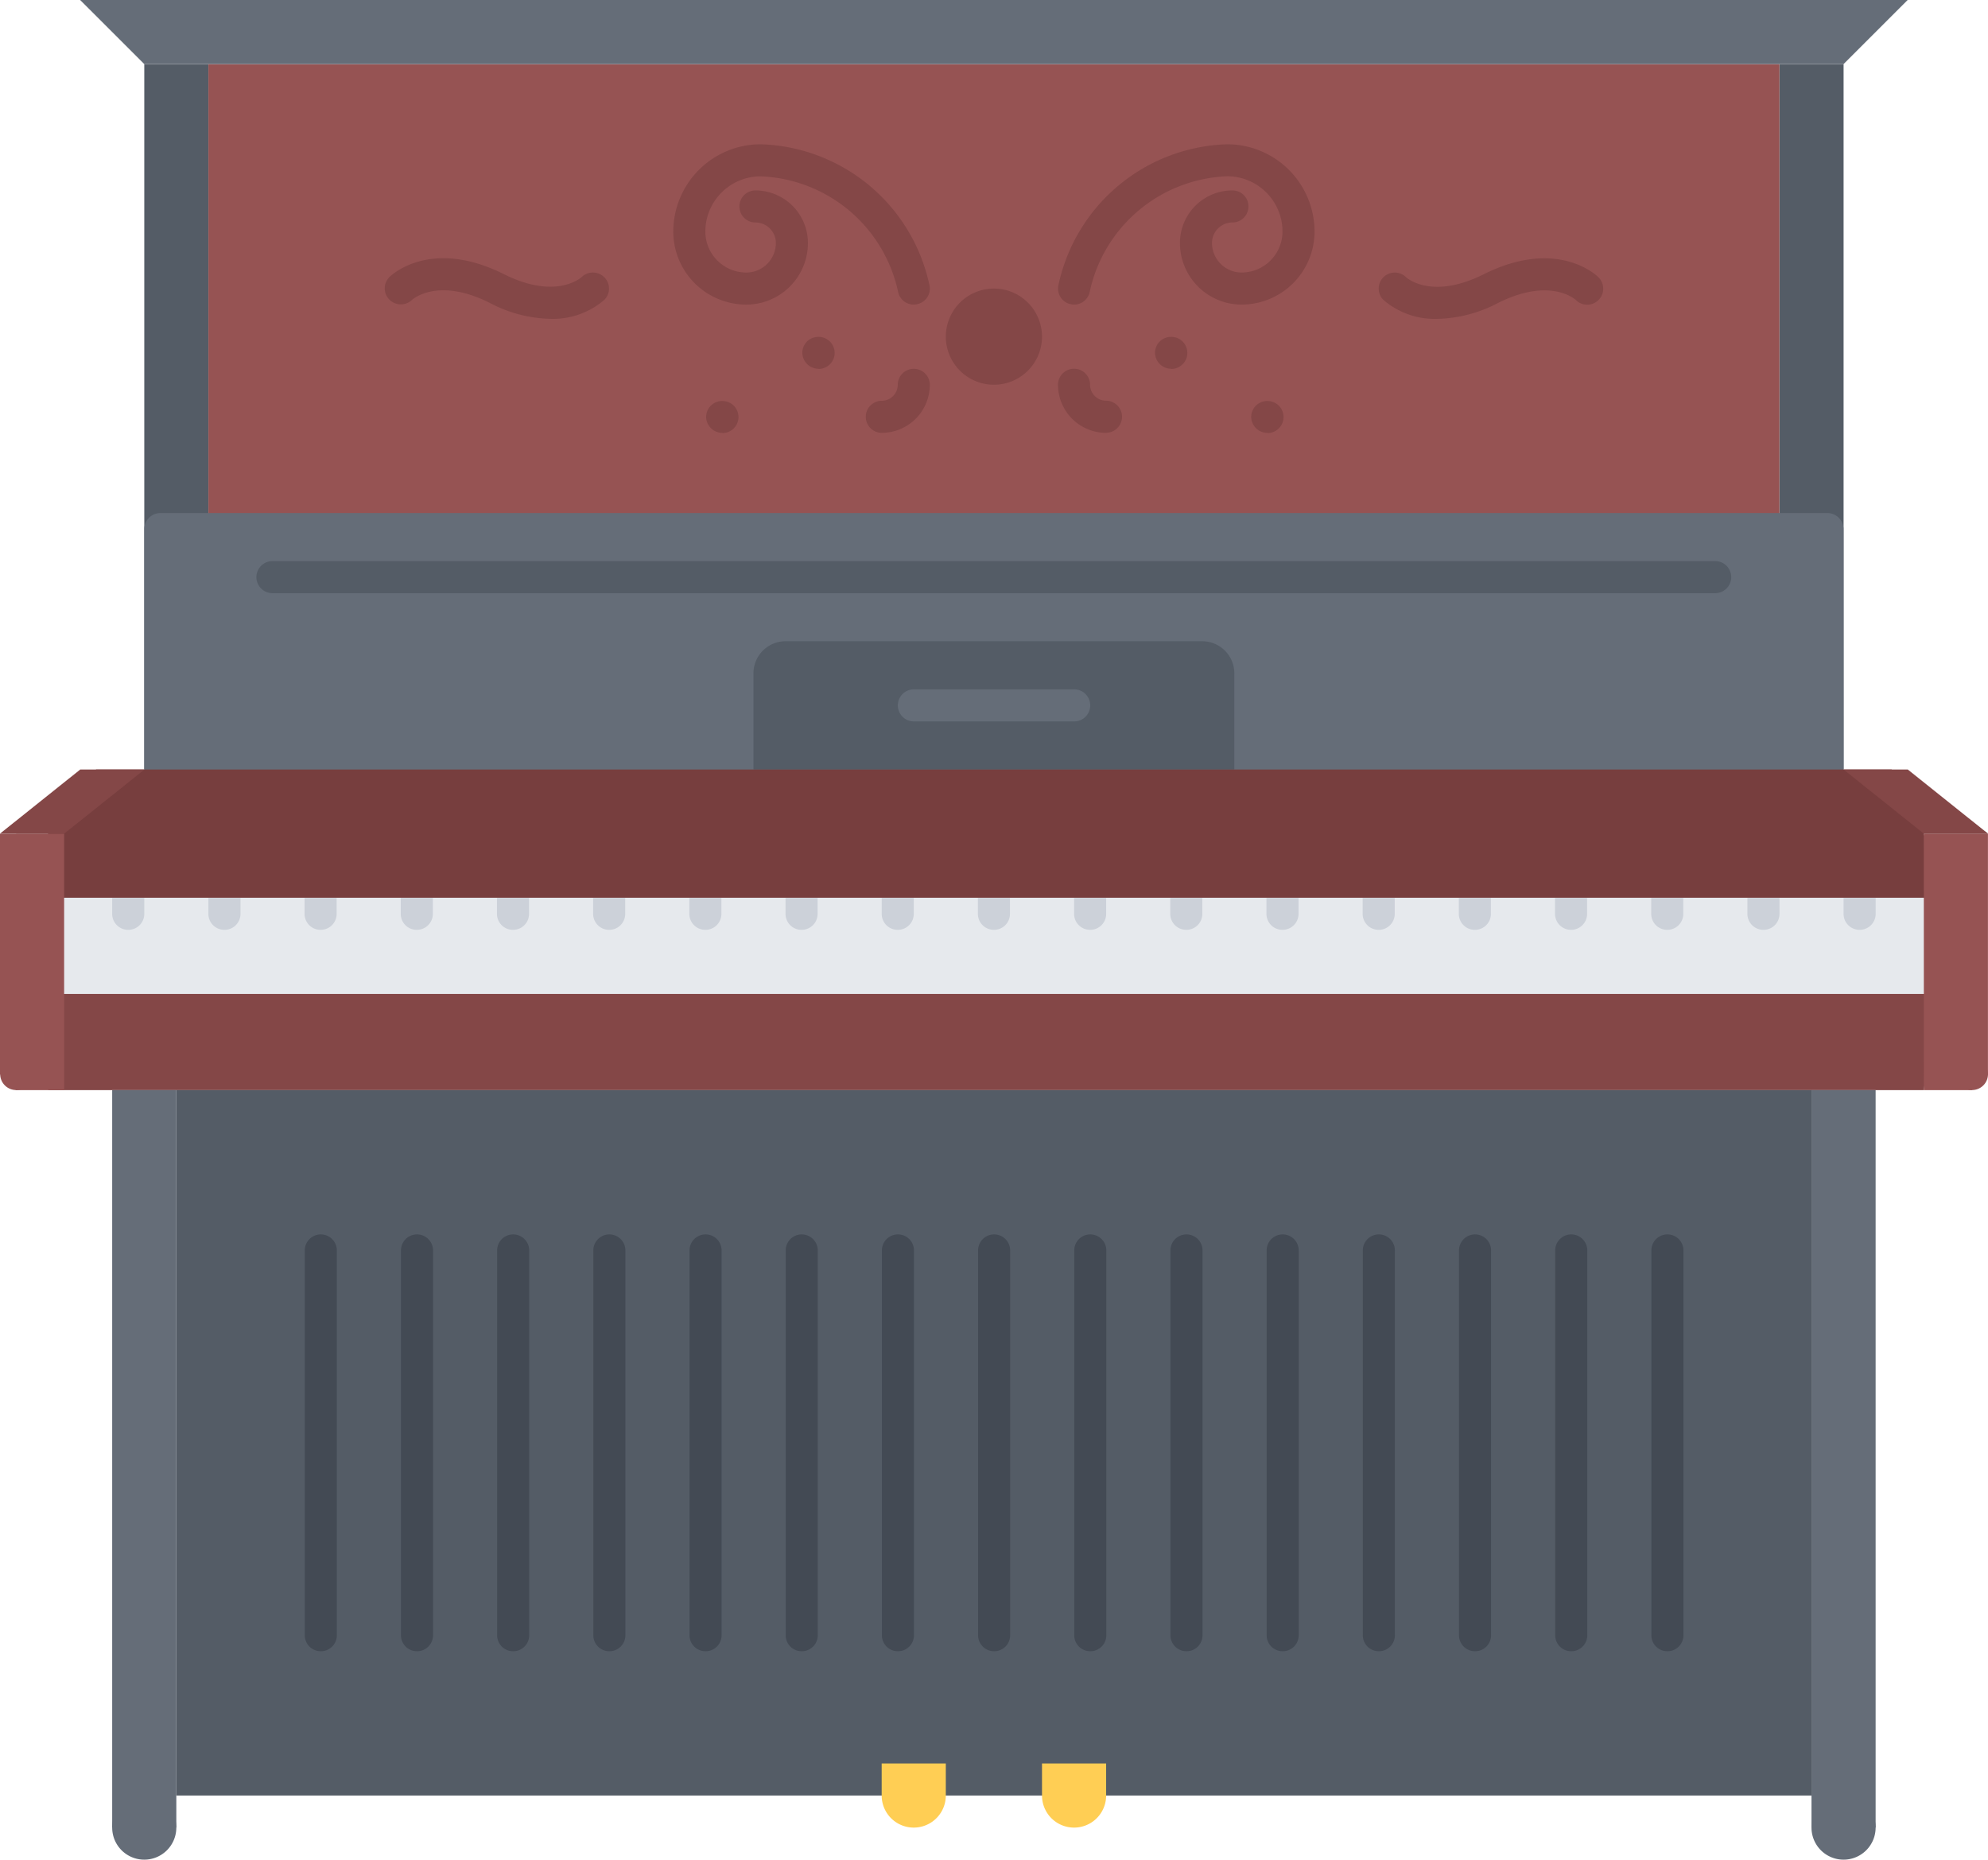 <svg xmlns="http://www.w3.org/2000/svg" width="74.832" height="70" viewBox="0 0 74.832 70"><g transform="translate(0 -0.016)"><path d="M82.6,244.843h-70.6v-4.828H83.2Zm0,0" transform="translate(-10.183 -203.793)" fill="#844747"/><path d="M11.992,224.016H83.2v3.621H11.992Zm0,0" transform="translate(-10.183 -190.207)" fill="#e6e9ed"/><path d="M36,16.016h2.414V42.567H36Zm0,0" transform="translate(-30.569 -13.586)" fill="#545c66"/><path d="M443.984,16.016H446.4V42.567h-2.414Zm0,0" transform="translate(-377.004 -13.586)" fill="#545c66"/><path d="M52,128.016h59.136v9.655H52Zm0,0" transform="translate(-44.155 -108.69)" fill="#7f4545"/><path d="M52,16.016h59.136v16.9H52Zm0,0" transform="translate(-44.155 -13.586)" fill="#965353"/><path d="M99.952,138.274a.605.605,0,0,1-.6.6H36.588a.605.605,0,0,1-.6-.6v-9.655a.605.605,0,0,1,.6-.6H99.349a.605.605,0,0,1,.6.6Zm0,0" transform="translate(-30.556 -108.69)" fill="#656d78"/><path d="M86.377,2.429H22.414L20,.016H88.791Zm0,0" transform="translate(-16.983)" fill="#656d78"/><path d="M204.889,160.016H189.2a1.206,1.206,0,0,0-1.207,1.207v3.621h18.1v-3.621A1.206,1.206,0,0,0,204.889,160.016Zm0,0" transform="translate(-159.631 -135.862)" fill="#545c66"/><path d="M239.613,73.826a1.81,1.81,0,1,1-1.81-1.81A1.81,1.81,0,0,1,239.613,73.826Zm0,0" transform="translate(-200.39 -61.138)" fill="#844747"/><path d="M118.911,141.223H64.6a.6.6,0,1,1,0-1.207h54.308a.6.6,0,1,1,0,1.207Zm0,0" transform="translate(-54.345 -118.879)" fill="#545c66"/><path d="M230.63,173.223H224.6a.6.6,0,1,1,0-1.207h6.034a.6.6,0,0,1,0,1.207Zm0,0" transform="translate(-190.2 -146.052)" fill="#656d78"/><g transform="translate(14.484 5.447)"><path d="M177.044,42.05a.6.6,0,0,1-.585-.457,5.508,5.508,0,0,0-5.18-4.37,2.081,2.081,0,0,0-2.08,2.08,1.543,1.543,0,0,0,1.541,1.541,1.114,1.114,0,0,0,1.113-1.113.77.77,0,0,0-.769-.771.6.6,0,1,1,0-1.207,1.979,1.979,0,0,1,1.976,1.978,2.322,2.322,0,0,1-2.32,2.32,2.75,2.75,0,0,1-2.748-2.748,3.29,3.29,0,0,1,3.287-3.287A6.7,6.7,0,0,1,177.63,41.3a.6.6,0,0,1-.439.73A.557.557,0,0,1,177.044,42.05Zm0,0" transform="translate(-157.132 -36.016)" fill="#844747"/><path d="M264.595,42.05a.548.548,0,0,1-.146-.019.6.6,0,0,1-.439-.73,6.7,6.7,0,0,1,6.35-5.285,3.29,3.29,0,0,1,3.287,3.287A2.75,2.75,0,0,1,270.9,42.05a2.322,2.322,0,0,1-2.32-2.32,1.979,1.979,0,0,1,1.976-1.978.6.6,0,1,1,0,1.207.77.77,0,0,0-.769.771,1.114,1.114,0,0,0,1.113,1.113A1.543,1.543,0,0,0,272.44,39.3a2.081,2.081,0,0,0-2.08-2.08,5.508,5.508,0,0,0-5.18,4.37A.6.6,0,0,1,264.595,42.05Zm0,0" transform="translate(-238.649 -36.016)" fill="#844747"/><path d="M216.6,94.429a.6.6,0,0,1,0-1.207.605.605,0,0,0,.6-.6.6.6,0,1,1,1.207,0A1.812,1.812,0,0,1,216.6,94.429Zm0,0" transform="translate(-197.891 -83.567)" fill="#844747"/><path d="M265.8,94.429a1.812,1.812,0,0,1-1.81-1.81.6.6,0,1,1,1.207,0,.605.605,0,0,0,.6.6.6.6,0,0,1,0,1.207Zm0,0" transform="translate(-238.649 -83.567)" fill="#844747"/><path d="M288.8,85.223a.609.609,0,0,1-.609-.6.6.6,0,0,1,.6-.6h.013a.6.6,0,1,1,0,1.207Zm0,0" transform="translate(-259.198 -76.774)" fill="#844747"/><path d="M312.8,101.223a.609.609,0,0,1-.609-.6.6.6,0,0,1,.6-.6h.013a.6.6,0,1,1,0,1.207Zm0,0" transform="translate(-279.577 -90.36)" fill="#844747"/><path d="M176.8,101.223a.609.609,0,0,1-.609-.6.6.6,0,0,1,.6-.6h.013a.6.6,0,1,1,0,1.207Zm0,0" transform="translate(-164.094 -90.36)" fill="#844747"/><path d="M200.8,85.223a.609.609,0,0,1-.609-.6.6.6,0,0,1,.6-.6h.013a.6.6,0,1,1,0,1.207Zm0,0" transform="translate(-184.474 -76.774)" fill="#844747"/><path d="M102.236,66.724a5.093,5.093,0,0,1-2.279-.6c-1.952-.979-2.894-.143-2.932-.107a.607.607,0,0,1-.849-.02.6.6,0,0,1,0-.84c.06-.062,1.543-1.5,4.317-.113,1.951.975,2.892.14,2.932.1a.606.606,0,0,1,.849.021.6.6,0,0,1,0,.841A2.953,2.953,0,0,1,102.236,66.724Zm0,0" transform="translate(-96.006 -60.154)" fill="#844747"/><path d="M346.214,66.735a2.959,2.959,0,0,1-2.038-.713.6.6,0,0,1,.853-.853c.031.028.969.864,2.924-.113,2.773-1.384,4.255.051,4.317.113a.6.6,0,0,1-.846.86c-.051-.047-.991-.864-2.931.107A5.108,5.108,0,0,1,346.214,66.735Zm0,0" transform="translate(-306.586 -60.164)" fill="#844747"/></g><path d="M74.6,192.016H7.016L4,194.429H5.206v2.414H76.413l-.6-2.414h2.414Zm0,0" transform="translate(-3.397 -163.034)" fill="#773e3e"/><path d="M43.992,272.016h61.552v26.552H43.992Zm0,0" transform="translate(-37.355 -230.966)" fill="#545c66"/><path d="M2.414,217.67H.6l-.6-.6v-9.052H2.414Zm0,0" transform="translate(0 -176.621)" fill="#965353"/><path d="M27.992,272.016h2.414v27.757H27.992Zm0,0" transform="translate(-23.769 -230.966)" fill="#656d78"/><path d="M451.992,272.016h2.414v27.757h-2.414Zm0,0" transform="translate(-383.804 -230.966)" fill="#656d78"/><path d="M219.992,440.016v1.207a1.207,1.207,0,1,0,2.414,0v-1.207Zm0,0" transform="translate(-186.804 -373.621)" fill="#ffce54"/><path d="M259.992,440.016v1.207a1.207,1.207,0,0,0,2.414,0v-1.207Zm0,0" transform="translate(-220.769 -373.621)" fill="#ffce54"/><g transform="translate(4.223 33.809)"><path d="M28.6,225.223a.6.6,0,0,0,.6-.6v-.6H27.992v.6A.6.6,0,0,0,28.6,225.223Zm0,0" transform="translate(-27.992 -224.016)" fill="#ccd1d9"/><path d="M52.6,225.223a.6.6,0,0,0,.6-.6v-.6H51.992v.6A.6.6,0,0,0,52.6,225.223Zm0,0" transform="translate(-48.371 -224.016)" fill="#ccd1d9"/><path d="M76.6,225.223a.6.6,0,0,0,.6-.6v-.6H75.992v.6A.6.6,0,0,0,76.6,225.223Zm0,0" transform="translate(-68.751 -224.016)" fill="#ccd1d9"/><path d="M100.6,225.223a.6.6,0,0,0,.6-.6v-.6H99.992v.6A.6.6,0,0,0,100.6,225.223Zm0,0" transform="translate(-89.13 -224.016)" fill="#ccd1d9"/><path d="M124.6,225.223a.6.6,0,0,0,.6-.6v-.6h-1.207v.6A.6.6,0,0,0,124.6,225.223Zm0,0" transform="translate(-109.509 -224.016)" fill="#ccd1d9"/><path d="M148.6,225.223a.6.6,0,0,0,.6-.6v-.6h-1.207v.6A.6.6,0,0,0,148.6,225.223Zm0,0" transform="translate(-129.889 -224.016)" fill="#ccd1d9"/><path d="M172.6,225.223a.6.6,0,0,0,.6-.6v-.6h-1.207v.6A.6.6,0,0,0,172.6,225.223Zm0,0" transform="translate(-150.268 -224.016)" fill="#ccd1d9"/><path d="M196.6,225.223a.6.6,0,0,0,.6-.6v-.6h-1.207v.6A.6.6,0,0,0,196.6,225.223Zm0,0" transform="translate(-170.647 -224.016)" fill="#ccd1d9"/><path d="M220.6,225.223a.6.6,0,0,0,.6-.6v-.6h-1.207v.6A.6.6,0,0,0,220.6,225.223Zm0,0" transform="translate(-191.027 -224.016)" fill="#ccd1d9"/><path d="M244.6,225.223a.6.6,0,0,0,.6-.6v-.6h-1.207v.6A.6.6,0,0,0,244.6,225.223Zm0,0" transform="translate(-211.406 -224.016)" fill="#ccd1d9"/><path d="M268.6,225.223a.6.6,0,0,0,.6-.6v-.6h-1.207v.6A.6.6,0,0,0,268.6,225.223Zm0,0" transform="translate(-231.785 -224.016)" fill="#ccd1d9"/><path d="M292.6,225.223a.6.6,0,0,0,.6-.6v-.6h-1.207v.6A.6.6,0,0,0,292.6,225.223Zm0,0" transform="translate(-252.165 -224.016)" fill="#ccd1d9"/><path d="M316.6,225.223a.6.6,0,0,0,.6-.6v-.6h-1.207v.6A.6.6,0,0,0,316.6,225.223Zm0,0" transform="translate(-272.544 -224.016)" fill="#ccd1d9"/><path d="M340.6,225.223a.6.6,0,0,0,.6-.6v-.6h-1.207v.6A.6.6,0,0,0,340.6,225.223Zm0,0" transform="translate(-292.923 -224.016)" fill="#ccd1d9"/><path d="M364.6,225.223a.6.6,0,0,0,.6-.6v-.6h-1.207v.6A.6.6,0,0,0,364.6,225.223Zm0,0" transform="translate(-313.303 -224.016)" fill="#ccd1d9"/><path d="M388.6,225.223a.6.6,0,0,0,.6-.6v-.6h-1.207v.6A.6.6,0,0,0,388.6,225.223Zm0,0" transform="translate(-333.682 -224.016)" fill="#ccd1d9"/><path d="M412.6,225.223a.6.6,0,0,0,.6-.6v-.6h-1.207v.6A.6.6,0,0,0,412.6,225.223Zm0,0" transform="translate(-354.061 -224.016)" fill="#ccd1d9"/><path d="M436.6,225.223a.6.6,0,0,0,.6-.6v-.6h-1.207v.6A.6.6,0,0,0,436.6,225.223Zm0,0" transform="translate(-374.44 -224.016)" fill="#ccd1d9"/><path d="M460.6,225.223a.6.6,0,0,0,.6-.6v-.6h-1.207v.6A.6.6,0,0,0,460.6,225.223Zm0,0" transform="translate(-394.82 -224.016)" fill="#ccd1d9"/></g><g transform="translate(11.464 46.481)"><path d="M412.6,323.705a.6.6,0,0,1-.6-.6V308.619a.6.6,0,1,1,1.207,0V323.1A.6.6,0,0,1,412.6,323.705Zm0,0" transform="translate(-361.303 -308.016)" fill="#434a54"/><path d="M388.6,323.705a.6.6,0,0,1-.6-.6V308.619a.6.6,0,1,1,1.207,0V323.1A.6.6,0,0,1,388.6,323.705Zm0,0" transform="translate(-340.923 -308.016)" fill="#434a54"/><path d="M364.6,323.705a.6.6,0,0,1-.6-.6V308.619a.6.6,0,0,1,1.207,0V323.1A.6.6,0,0,1,364.6,323.705Zm0,0" transform="translate(-320.544 -308.016)" fill="#434a54"/><path d="M340.6,323.705a.6.6,0,0,1-.6-.6V308.619a.6.6,0,1,1,1.207,0V323.1A.6.6,0,0,1,340.6,323.705Zm0,0" transform="translate(-300.165 -308.016)" fill="#434a54"/><path d="M316.6,323.705a.6.6,0,0,1-.6-.6V308.619a.6.6,0,1,1,1.207,0V323.1A.6.6,0,0,1,316.6,323.705Zm0,0" transform="translate(-279.785 -308.016)" fill="#434a54"/><path d="M292.6,323.705a.6.6,0,0,1-.6-.6V308.619a.6.6,0,0,1,1.207,0V323.1A.6.6,0,0,1,292.6,323.705Zm0,0" transform="translate(-259.406 -308.016)" fill="#434a54"/><path d="M268.6,323.705a.6.6,0,0,1-.6-.6V308.619a.6.6,0,0,1,1.207,0V323.1A.6.6,0,0,1,268.6,323.705Zm0,0" transform="translate(-239.027 -308.016)" fill="#434a54"/><path d="M244.6,323.705a.6.6,0,0,1-.6-.6V308.619a.6.6,0,0,1,1.207,0V323.1A.6.6,0,0,1,244.6,323.705Zm0,0" transform="translate(-218.647 -308.016)" fill="#434a54"/><path d="M220.6,323.705a.6.6,0,0,1-.6-.6V308.619a.6.6,0,1,1,1.207,0V323.1A.6.6,0,0,1,220.6,323.705Zm0,0" transform="translate(-198.268 -308.016)" fill="#434a54"/><path d="M196.6,323.705a.6.6,0,0,1-.6-.6V308.619a.6.6,0,1,1,1.207,0V323.1A.6.6,0,0,1,196.6,323.705Zm0,0" transform="translate(-177.889 -308.016)" fill="#434a54"/><path d="M172.6,323.705a.6.6,0,0,1-.6-.6V308.619a.6.6,0,1,1,1.207,0V323.1A.6.6,0,0,1,172.6,323.705Zm0,0" transform="translate(-157.509 -308.016)" fill="#434a54"/><path d="M148.6,323.705a.6.6,0,0,1-.6-.6V308.619a.6.6,0,1,1,1.207,0V323.1A.6.6,0,0,1,148.6,323.705Zm0,0" transform="translate(-137.13 -308.016)" fill="#434a54"/><path d="M124.6,323.705a.6.6,0,0,1-.6-.6V308.619a.6.6,0,1,1,1.207,0V323.1A.6.6,0,0,1,124.6,323.705Zm0,0" transform="translate(-116.751 -308.016)" fill="#434a54"/><path d="M100.6,323.705a.6.6,0,0,1-.6-.6V308.619a.6.6,0,1,1,1.207,0V323.1A.6.6,0,0,1,100.6,323.705Zm0,0" transform="translate(-96.371 -308.016)" fill="#434a54"/><path d="M76.6,323.705a.6.6,0,0,1-.6-.6V308.619a.6.6,0,1,1,1.207,0V323.1A.6.6,0,0,1,76.6,323.705Zm0,0" transform="translate(-75.992 -308.016)" fill="#434a54"/></g><path d="M5.436,192.016H3.02L0,194.429H2.416Zm0,0" transform="translate(0 -163.034)" fill="#844747"/><path d="M480.031,217.67h1.812l.6-.6v-9.052h-2.414Zm0,0" transform="translate(-407.613 -176.621)" fill="#965353"/><path d="M460,192.016h2.416l3.02,2.414H463.02Zm0,0" transform="translate(-390.603 -163.034)" fill="#844747"/><path d="M1.207,264.619a.6.6,0,1,1-.6-.6A.6.6,0,0,1,1.207,264.619Zm0,0" transform="translate(0 -224.172)" fill="#965353"/><path d="M489.238,264.619a.6.6,0,1,1-.6-.6A.6.6,0,0,1,489.238,264.619Zm0,0" transform="translate(-414.406 -224.172)" fill="#965353"/><path d="M30.406,449.223a1.207,1.207,0,1,1-1.207-1.207A1.207,1.207,0,0,1,30.406,449.223Zm0,0" transform="translate(-23.769 -380.414)" fill="#656d78"/><path d="M454.406,449.223a1.207,1.207,0,1,1-1.207-1.207A1.207,1.207,0,0,1,454.406,449.223Zm0,0" transform="translate(-383.804 -380.414)" fill="#656d78"/></g></svg>